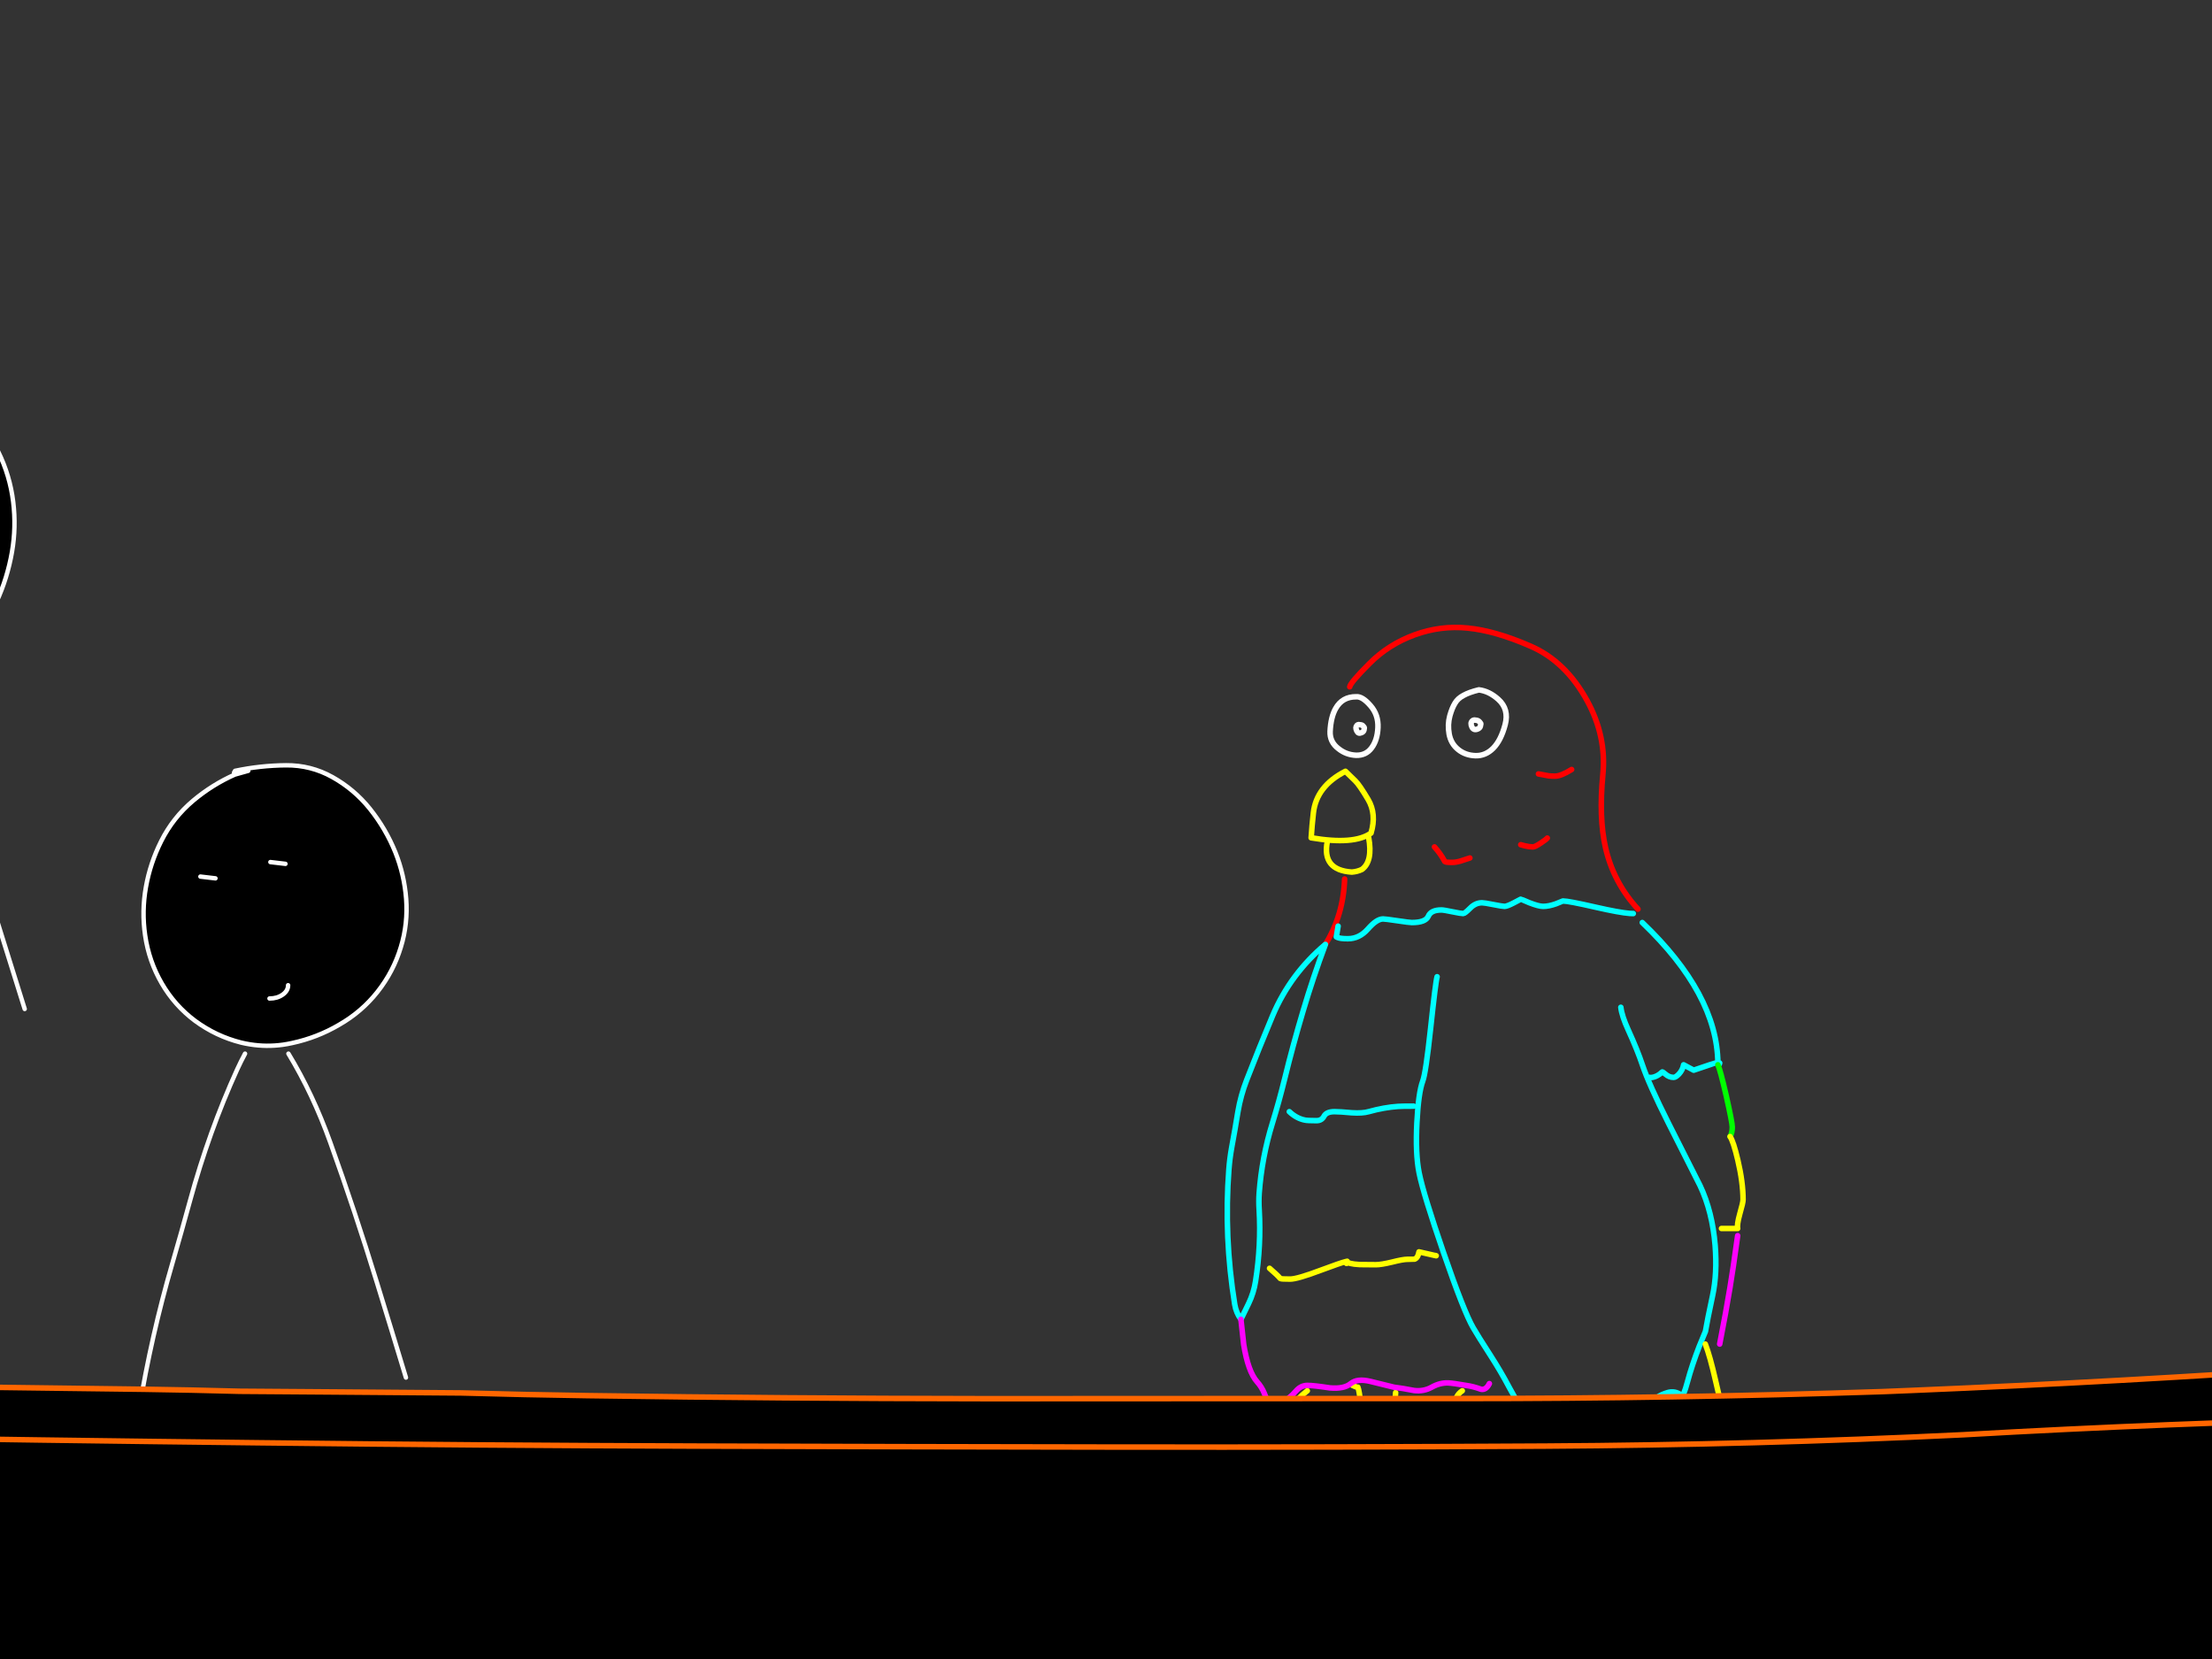 <?xml version="1.0" encoding="utf-8"?>
<svg id="EdithAnim12" image-rendering="inherit" baseProfile="basic" version="1.1" x="0px" y="0px" width="800" height="600" xmlns="http://www.w3.org/2000/svg" xmlns:xlink="http://www.w3.org/1999/xlink">
  <rect width="100%" height="100%" fill="#333333" stroke="none"/>
  <g id="14_JurorParrotf78r1" overflow="visible">
    <g id="JurorsBack">
      <path fill="#000" stroke="none" d="M-470.03,132.23 Q-472.03,132.91 -473.95,133.75 -491.35,140.63 -503.11,155.11 -515.47,170.31 -514.63,189.95 -513.83,209.15 -503.83,225.63 -498.63,234.23 -482.47,242.19 -474.15,246.27 -467.39,248.03 -461.15,249.63 -456.23,249.23 -453.55,249.03 -450.27,247.71 -441.99,244.39 -429.83,234.15 -422.91,228.31 -417.79,222.59 -412.59,216.79 -411.67,213.79 -408.03,202.15 -408.35,189.91 -408.91,170.31 -420.11,154.47 -425.19,147.35 -432.83,142.79 -449.67,132.71 -469.43,134.11 L-470.03,132.23 M-486.03,181.95 L-489.99,184.87 -486.03,181.95 M-449.39,172.99 L-453.39,175.91 -449.39,172.99 M-453.95,226.87 Q-455.07,226.67 -456.19,226.51 -455.07,226.67 -453.95,226.87 -442.43,228.47 -436.35,218.51 -442.43,228.47 -453.95,226.87 M-689.79,138.11 Q-698.35,140.31 -705.75,145.15 -713.03,149.87 -719.31,156.07 -725.71,162.47 -729.79,170.63 -733.91,178.99 -734.91,188.15 -735.91,197.27 -733.83,206.15 -731.75,215.23 -727.19,223.23 -722.63,231.19 -716.11,237.63 -709.35,244.27 -700.91,248.51 -696.27,250.91 -691.27,252.23 -687.47,253.19 -683.47,253.55 -680.99,253.47 -678.51,253.19 -671.71,252.39 -665.15,250.19 -656.15,247.19 -648.59,241.35 -641.07,235.47 -636.43,226.95 -632.15,219.07 -630.03,210.43 -627.91,201.79 -628.67,192.87 -629.47,183.51 -633.63,174.95 -637.59,166.75 -643.55,159.91 -649.35,153.27 -655.99,147.43 -663.11,141.27 -672.23,138.47 -680.91,135.71 -689.79,138.11 M-664.43,177.23 Q-662.39,178.55 -662.39,180.39 -662.39,178.55 -664.43,177.23 -666.51,175.91 -669.43,175.91 -666.51,175.91 -664.43,177.23 M-695.63,174.75 Q-693.75,175.87 -693.75,177.47 -693.75,175.87 -695.63,174.75 -697.51,173.63 -700.15,173.63 -697.51,173.63 -695.63,174.75 M-702.19,230.99 Q-702.31,231.11 -702.31,231.35 -702.31,231.11 -702.19,230.99 -698.75,227.79 -695.67,230.99 -698.75,227.79 -702.19,230.99 M-913.79,141.71 L-913.51,142.43 -908.67,141.07 -913.51,142.43 Q-920.03,144.91 -925.75,148.95 -932.27,153.63 -936.87,160.19 -940.99,166.03 -943.51,172.83 -945.91,179.43 -946.63,186.43 -947.39,193.59 -946.35,200.59 -945.23,208.03 -941.95,214.83 -938.83,221.39 -933.51,226.43 -928.15,231.51 -921.51,234.99 -917.15,237.31 -912.39,238.51 -909.55,239.19 -906.55,239.51 -899.71,240.51 -892.87,239.07 -892.31,238.95 -891.71,238.83 -885.19,237.27 -879.15,234.19 -872.71,230.79 -867.47,225.83 -862.19,220.75 -858.43,214.23 -854.83,208.11 -853.11,201.19 -851.39,194.35 -851.87,187.35 -852.39,180.03 -854.55,173.11 -856.67,166.31 -860.51,160.43 -864.35,154.51 -869.51,149.43 -874.99,144.11 -881.87,140.95 -888.91,137.71 -896.83,137.51 -903.55,138.19 -910.19,140.27 -911.79,140.75 -913.43,141.11 L-913.79,141.71 M-900.67,174.03 L-895.23,174.67 -900.67,174.03 M-896.23,221.91 Q-894.27,220.51 -894.27,218.51 -894.27,220.51 -896.23,221.91 -898.19,223.31 -900.99,223.31 -898.19,223.31 -896.23,221.91 M-920.51,179.91 L-925.95,179.27 -920.51,179.91 M-56.27,135.83 Q-64.67,137.71 -72.31,141.95 -80.59,146.59 -86.55,153.99 -92.15,160.95 -94.59,169.51 -97.15,178.31 -97.55,187.55 -97.95,196.55 -96.79,205.51 -95.67,214.39 -90.67,221.83 -85.51,229.51 -77.99,234.75 -70.71,239.87 -62.39,243.03 -53.55,246.31 -44.11,246.75 -35.11,247.51 -26.71,244.11 -17.91,240.63 -11.59,233.43 -5.23,226.23 -1.27,217.67 2.69,209.07 4.33,199.63 5.89,190.63 4.77,181.51 3.61,171.99 -.67,163.31 -4.91,154.83 -11.87,148.47 -17.79,143.03 -24.63,138.79 -31.15,134.71 -38.47,132.23 L-39.07,134.11 Q-47.79,134.07 -56.27,135.83 M-31.39,177.47 L-27.55,180.39 -31.39,177.47 M-63.07,180.39 L-59.23,183.31 -63.07,180.39 M-63.15,221.67 Q-62.47,221.51 -61.79,221.39 -62.47,221.51 -63.15,221.67 -68.39,223.15 -71.07,218.51 -68.39,223.15 -63.15,221.67 M-279.95,166.55 Q-283.91,174.47 -285.43,183.07 -286.99,191.79 -285.71,200.51 -284.35,209.87 -279.67,217.91 -275.03,225.87 -267.71,231.35 -260.11,236.95 -251.07,239.23 -249.39,239.63 -247.75,239.91 -241.87,240.83 -235.95,240.03 -234.27,239.75 -232.59,239.39 -223.51,237.43 -215.63,232.79 -207.51,228.15 -201.79,220.91 -196.03,213.63 -193.35,204.75 -190.75,196.27 -191.43,187.31 -192.11,178.59 -195.31,170.55 -198.79,161.95 -204.59,154.71 -210.23,147.71 -218.11,143.31 -225.87,138.99 -234.83,139.07 -244.15,139.15 -253.23,141.07 L-253.59,141.71 -253.31,142.43 -248.47,141.07 -253.31,142.43 Q-261.43,146.03 -268.35,151.83 -275.71,158.03 -279.95,166.55 M-260.31,179.91 L-265.75,179.27 -260.31,179.91 M-240.47,174.03 L-235.03,174.67 -240.47,174.03 M-240.79,223.31 Q-237.99,223.31 -236.03,221.91 -234.07,220.51 -234.07,218.51 -234.07,220.51 -236.03,221.91 -237.99,223.31 -240.79,223.31Z" test="JurorsBack" vector-effect="non-scaling-stroke" stroke-width="1"/>
      <path id="Layer3_0_1_STROKES" stroke="#FFF" stroke-width="1.6" stroke-linejoin="round" stroke-linecap="round" fill="none" d="M-253.31,142.43 Q-261.43,146.03 -268.35,151.83 -275.71,158.03 -279.95,166.55 -283.91,174.47 -285.43,183.07 -286.99,191.79 -285.71,200.51 -284.35,209.87 -279.67,217.91 -275.03,225.87 -267.71,231.35 -260.11,236.95 -251.07,239.23 -249.39,239.63 -247.75,239.91 -241.87,240.83 -235.95,240.03 -234.27,239.75 -232.59,239.39 -223.51,237.43 -215.63,232.79 -207.51,228.15 -201.79,220.91 -196.03,213.63 -193.35,204.75 -190.75,196.27 -191.43,187.31 -192.11,178.59 -195.31,170.55 -198.79,161.95 -204.59,154.71 -210.23,147.71 -218.11,143.31 -225.87,138.99 -234.83,139.07 -244.15,139.15 -253.23,141.07 L-253.59,141.71 M-248.47,141.07 L-253.31,142.43 M-260.31,179.91 L-265.75,179.27 M-240.47,174.03 L-235.03,174.67 M-240.79,223.31 Q-237.99,223.31 -236.03,221.91 -234.07,220.51 -234.07,218.51 M-39.07,134.11 Q-47.79,134.07 -56.27,135.83 -64.67,137.71 -72.31,141.95 -80.59,146.59 -86.55,153.99 -92.15,160.95 -94.59,169.51 -97.15,178.31 -97.55,187.55 -97.95,196.55 -96.79,205.51 -95.67,214.39 -90.67,221.83 -85.51,229.51 -77.99,234.75 -70.71,239.87 -62.39,243.03 -53.55,246.31 -44.11,246.75 -35.11,247.51 -26.71,244.11 -17.91,240.63 -11.59,233.43 -5.23,226.23 -1.27,217.67 2.69,209.07 4.33,199.63 5.89,190.63 4.77,181.51 3.61,171.99 -.67,163.31 -4.91,154.83 -11.87,148.47 -17.79,143.03 -24.63,138.79 -31.15,134.71 -38.47,132.23 L-47.07,130.75 M-31.39,177.47 L-27.55,180.39 M-63.07,180.39 L-59.23,183.31 M-71.07,218.51 Q-68.39,223.15 -63.15,221.67 -62.47,221.51 -61.79,221.39 M-41.43,251.67 Q-40.63,252.67 -39.79,253.71 -16.63,283.03 -5.11,319.99 1.89,342.51 8.93,364.91 M-101.47,366.63 Q-97.07,322.87 -75.11,285.87 -64.27,267.55 -49.63,253.71 -48.55,252.67 -47.47,251.67 M-287.95,372.11 Q-283.47,345.03 -275.91,319.07 -272.63,307.79 -269.51,296.39 -262.63,271.27 -252.47,248.95 -251.11,245.99 -249.63,243.23 M-233.95,243.23 Q-225.11,257.83 -218.83,275.31 -209.91,300.15 -201.99,325.91 -196.71,343.03 -191.51,360.23 M-908.67,141.07 L-913.51,142.43 Q-920.03,144.91 -925.75,148.95 -932.27,153.63 -936.87,160.19 -940.99,166.03 -943.51,172.83 -945.91,179.43 -946.63,186.43 -947.39,193.59 -946.35,200.59 -945.23,208.03 -941.95,214.83 -938.83,221.39 -933.51,226.43 -928.15,231.51 -921.51,234.99 -917.15,237.31 -912.39,238.51 -909.55,239.19 -906.55,239.51 -899.71,240.51 -892.87,239.07 -892.31,238.95 -891.71,238.83 -885.19,237.27 -879.15,234.19 -872.71,230.79 -867.47,225.83 -862.19,220.75 -858.43,214.23 -854.83,208.11 -853.11,201.19 -851.39,194.35 -851.87,187.35 -852.39,180.03 -854.55,173.11 -856.67,166.31 -860.51,160.43 -864.35,154.51 -869.51,149.43 -874.99,144.11 -881.87,140.95 -888.91,137.71 -896.83,137.51 -903.55,138.19 -910.19,140.27 -911.79,140.75 -913.43,141.11 L-913.79,141.71 M-900.67,174.03 L-895.23,174.67 M-900.99,223.31 Q-898.19,223.31 -896.23,221.91 -894.27,220.51 -894.27,218.51 M-683.47,253.55 Q-680.99,253.47 -678.51,253.19 -671.71,252.39 -665.15,250.19 -656.15,247.19 -648.59,241.35 -641.07,235.47 -636.43,226.95 -632.15,219.07 -630.03,210.43 -627.91,201.79 -628.67,192.87 -629.47,183.51 -633.63,174.95 -637.59,166.75 -643.55,159.91 -649.35,153.27 -655.99,147.43 -663.11,141.27 -672.23,138.47 -680.91,135.71 -689.79,138.11 -698.35,140.31 -705.75,145.15 -713.03,149.87 -719.31,156.07 -725.71,162.47 -729.79,170.63 -733.91,178.99 -734.91,188.15 -735.91,197.27 -733.83,206.15 -731.75,215.23 -727.19,223.23 -722.63,231.19 -716.11,237.63 -709.35,244.27 -700.91,248.51 -696.27,250.91 -691.27,252.23 -687.47,253.19 -683.47,253.55Z M-669.43,175.91 Q-666.51,175.91 -664.43,177.23 -662.39,178.55 -662.39,180.39 M-700.15,173.63 Q-697.51,173.63 -695.63,174.75 -693.75,175.87 -693.75,177.47 M-469.43,134.11 Q-449.67,132.71 -432.83,142.79 -425.19,147.35 -420.11,154.47 -408.91,170.31 -408.35,189.91 -408.03,202.15 -411.67,213.79 -412.59,216.79 -417.79,222.59 -422.91,228.31 -429.83,234.15 -441.99,244.39 -450.27,247.71 -453.55,249.03 -456.23,249.23 -461.15,249.63 -467.39,248.03 -474.15,246.27 -482.47,242.19 -498.63,234.23 -503.83,225.63 -513.83,209.15 -514.63,189.95 -515.47,170.31 -503.11,155.11 -491.35,140.63 -473.95,133.75 -472.03,132.91 -470.03,132.23 M-486.03,181.95 L-489.99,184.87 M-449.39,172.99 L-453.39,175.91 M-436.35,218.51 Q-442.43,228.47 -453.95,226.87 -455.07,226.67 -456.19,226.51 M-920.51,179.91 L-925.95,179.27 M-947.43,346.87 Q-946.47,341.07 -944.87,335.35 -938.87,313.71 -932.83,291.99 -926.31,268.67 -916.75,247.31 -916.11,245.87 -914.07,241.83 M-410.15,355.27 Q-413.27,328.99 -422.87,305.55 -432.27,282.47 -442.63,259.91 -444.67,255.51 -447.15,251.83 M-469.19,251.83 Q-472.07,258.59 -473.55,266.31 -475.43,276.07 -477.83,285.55 -483.47,307.75 -487.87,330.43 -490.27,342.95 -492.63,355.27 M-676.11,256.75 Q-671.59,263.67 -667.83,271.31 -658.67,289.99 -650.23,308.87 -642.71,325.71 -637.87,343.95 M-695.67,230.99 Q-698.75,227.79 -702.19,230.99 -702.31,231.11 -702.31,231.35 M-733.19,343.95 Q-731.23,337.71 -728.71,331.67 -719.59,310.11 -710.31,288.47 -703.51,272.55 -694.91,258.15 -694.51,257.43 -694.07,256.75 M-890.31,242.23 Q-882.83,253.07 -879.03,262.71 -870.15,285.23 -862.23,308.63 -856.95,324.11 -851.71,339.67" test="JurorsBack"/>
    </g>
    <g id="Tween-1">
      <g id="JurorsFront">
        <path fill="#000" stroke="none" d="M-627.474,275.215 Q-634.203,275.896 -640.851,277.979 -642.453,278.459 -644.095,278.82 L-644.455,279.42 -644.215,280.101 -639.329,278.78 -644.215,280.101 Q-650.703,282.624 -656.43,286.669 -662.958,291.355 -667.564,297.924 -671.689,303.771 -674.213,310.579 -676.616,317.188 -677.336,324.196 -678.097,331.365 -677.056,338.374 -675.935,345.823 -672.651,352.632 -669.527,359.2 -664.2,364.246 -658.833,369.333 -652.185,372.817 -647.815,375.139 -643.094,376.301 -640.206,377.041 -637.206,377.343 -630.358,378.344 -623.509,376.902 -622.94,376.781 -622.388,376.622 -615.818,375.113 -609.772,372.016 -603.324,368.612 -598.077,363.646 -592.791,358.559 -589.026,352.031 -585.422,345.903 -583.7,338.975 -581.977,332.126 -582.458,325.117 -582.979,317.788 -585.141,310.86 -587.264,304.051 -591.109,298.164 -594.954,292.236 -600.12,287.15 -605.607,281.823 -612.495,278.659 -619.544,275.415 -627.474,275.215 M-651.184,317.668 L-656.631,317.027 -651.184,317.668 M-631.319,311.781 L-625.872,312.422 -631.319,311.781 M-631.639,361.122 Q-628.836,361.122 -626.873,359.721 -624.911,358.319 -624.911,356.316 -624.911,358.319 -626.873,359.721 -628.836,361.122 -631.639,361.122 M-850.513,260.917 L-851.113,262.84 Q-889.041,260.757 -904.059,295.16 -912.55,314.664 -907.824,335.33 -901.536,362.885 -873.942,372.817 -869.337,374.409 -864.21,375.621 -861.884,376.159 -859.484,376.622 -858.476,376.808 -856.961,376.862 -855.468,376.854 -853.556,376.622 -852.224,376.465 -850.953,376.261 -819.931,371.234 -809.862,337.573 -799.369,302.489 -825.281,276.377 -836.015,265.643 -850.513,260.917 M-843.424,306.254 L-839.579,309.178 -843.424,306.254 M-875.143,309.178 L-871.299,312.101 -875.143,309.178 M-875.223,350.509 Q-874.543,350.349 -873.862,350.229 -874.543,350.349 -875.223,350.509 -880.51,351.991 -883.153,347.345 -880.51,351.991 -875.223,350.509 M-1026.372,356.917 Q-1021.166,337.453 -1029.656,319.31 -1036.385,304.932 -1046.998,293.158 -1057.611,281.423 -1073.191,279.701 -1094.097,279.941 -1073.311,280.021 -1092.655,282.544 -1108.395,293.959 -1125.336,306.214 -1129.381,326.599 -1133.386,346.825 -1125.135,365.528 -1117.446,383.07 -1101.586,393.883 -1094.468,398.687 -1086.327,399.931 -1083.463,400.371 -1080.48,400.371 -1078.088,400.691 -1075.794,400.772 -1058.94,401.351 -1045.917,389.278 -1031.459,375.941 -1026.372,356.917 M-1081.761,327 Q-1079.879,328.121 -1079.879,329.723 -1079.879,328.121 -1081.761,327 -1083.644,325.878 -1086.287,325.878 -1083.644,325.878 -1081.761,327 M-1059.534,327.841 Q-1057.451,329.162 -1057.451,331.005 -1057.451,329.162 -1059.534,327.841 -1061.576,326.519 -1064.5,326.519 -1061.576,326.519 -1059.534,327.841 M-1108.074,361.763 L-1088.85,368.171 -1108.074,361.763 M-131.455,271.811 L-132.056,269.888 Q-134.058,270.609 -135.981,271.45 -153.402,278.339 -165.177,292.837 -177.552,308.056 -176.711,327.721 -175.91,346.945 -165.898,363.445 -160.691,372.056 -144.511,380.026 -136.192,384.102 -129.452,385.833 -123.167,387.459 -118.238,387.075 -115.556,386.859 -112.271,385.553 -103.966,382.243 -91.805,371.976 -84.877,366.129 -79.75,360.402 -74.544,354.594 -73.623,351.59 -69.978,339.936 -70.299,327.681 -70.859,308.056 -82.073,292.196 -87.16,285.067 -94.809,280.502 -111.67,270.409 -131.455,271.811 M-148.076,319.711 L-152.041,322.634 -148.076,319.711 M-111.39,310.739 L-115.395,313.663 -111.39,310.739 M-115.956,364.687 Q-117.077,364.487 -118.198,364.326 -117.077,364.487 -115.956,364.687 -104.421,366.289 -98.334,356.316 -104.421,366.289 -115.956,364.687 M-351.53,276.176 Q-360.221,273.413 -369.112,275.816 -377.682,278.019 -385.092,282.865 -392.381,287.591 -398.669,293.798 -405.077,300.206 -409.162,308.377 -413.287,316.747 -414.288,325.918 -415.289,335.05 -413.207,343.941 -411.124,353.032 -406.558,361.042 -401.993,369.012 -395.465,375.46 -388.696,382.109 -380.246,386.354 -375.583,388.753 -370.634,390.039 -366.789,391.052 -362.784,391.4 -360.289,391.304 -357.818,391 -351.024,390.24 -344.441,388.036 -335.43,385.032 -327.86,379.185 -320.331,373.298 -315.685,364.767 -311.4,356.877 -309.277,348.226 -307.154,339.576 -307.915,330.644 -308.716,321.273 -312.881,312.702 -316.846,304.492 -322.814,297.643 -328.621,290.995 -335.269,285.148 -342.398,278.98 -351.53,276.176 M-343.76,314.985 Q-341.677,316.306 -341.677,318.149 -341.677,316.306 -343.76,314.985 -345.803,313.663 -348.726,313.663 -345.803,313.663 -343.76,314.985 M-374.959,312.502 Q-373.077,313.623 -373.077,315.225 -373.077,313.623 -374.959,312.502 -376.841,311.38 -379.485,311.38 -376.841,311.38 -374.959,312.502 M-381.527,368.812 Q-381.647,368.932 -381.647,369.172 -381.647,368.932 -381.527,368.812 -378.083,365.608 -374,368.812 -378.083,365.608 -381.527,368.812 M69.876,289.553 Q62.507,295.761 58.262,304.291 54.297,312.221 52.775,320.832 51.213,329.563 52.495,338.294 53.856,347.666 58.542,355.716 63.188,363.686 70.517,369.172 78.127,374.779 87.178,377.062 88.841,377.467 90.502,377.703 96.381,378.659 102.277,377.823 103.984,377.602 105.681,377.222 114.772,375.26 122.662,370.614 130.792,365.968 136.52,358.719 142.287,351.43 144.97,342.539 147.573,334.049 146.893,325.077 146.212,316.347 143.008,308.296 139.523,299.686 133.716,292.437 128.069,285.428 120.179,281.022 112.41,276.697 103.438,276.777 94.107,276.857 85.015,278.78 L84.655,279.42 84.935,280.141 89.781,278.78 84.935,280.141 Q76.805,283.746 69.876,289.553 M97.791,311.781 L103.238,312.422 97.791,311.781 M77.926,317.668 L72.48,317.027 77.926,317.668 M97.471,361.122 Q100.274,361.122 102.237,359.721 104.199,358.319 104.199,356.316 104.199,358.319 102.237,359.721 100.274,361.122 97.471,361.122Z" test="JurorsFront" vector-effect="non-scaling-stroke" stroke-width="1"/>
        <path id="Layer4_0_1_STROKES" stroke="#FFF" stroke-width="1.602" stroke-linejoin="round" stroke-linecap="round" fill="none" d="M84.935,280.141 Q76.805,283.746 69.876,289.553 62.507,295.761 58.262,304.291 54.297,312.221 52.775,320.832 51.213,329.563 52.495,338.294 53.856,347.666 58.542,355.716 63.188,363.686 70.517,369.172 78.127,374.779 87.178,377.062 88.841,377.467 90.502,377.723 96.381,378.659 102.297,377.843 103.984,377.602 105.681,377.222 114.772,375.26 122.662,370.614 130.792,365.968 136.52,358.719 142.287,351.43 144.97,342.539 147.573,334.049 146.893,325.077 146.212,316.347 143.008,308.296 139.523,299.686 133.716,292.437 128.069,285.428 120.179,281.022 112.41,276.697 103.438,276.777 94.107,276.857 85.015,278.78 L84.655,279.42 M89.781,278.78 L84.935,280.141 M97.791,311.781 L103.238,312.422 M77.926,317.668 L72.48,317.027 M-362.784,391.4 Q-360.289,391.304 -357.818,391.02 -351.024,390.24 -344.441,388.036 -335.43,385.032 -327.86,379.185 -320.331,373.298 -315.685,364.767 -311.4,356.877 -309.277,348.226 -307.154,339.576 -307.915,330.644 -308.716,321.273 -312.881,312.702 -316.846,304.492 -322.814,297.643 -328.621,290.995 -335.269,285.148 -342.398,278.98 -351.53,276.176 -360.221,273.413 -369.112,275.816 -377.682,278.019 -385.092,282.865 -392.381,287.591 -398.669,293.798 -405.077,300.206 -409.162,308.377 -413.287,316.747 -414.288,325.918 -415.289,335.05 -413.207,343.941 -411.124,353.032 -406.558,361.042 -401.993,369.012 -395.465,375.46 -388.696,382.109 -380.246,386.354 -375.583,388.753 -370.614,390.059 -366.789,391.052 -362.784,391.4Z M-348.726,313.663 Q-345.803,313.663 -343.74,314.985 -341.677,316.306 -341.677,318.149 M-379.485,311.38 Q-376.841,311.38 -374.959,312.502 -373.077,313.623 -373.077,315.225 M-131.455,271.811 Q-111.67,270.409 -94.809,280.502 -87.16,285.067 -82.073,292.196 -70.859,308.056 -70.299,327.681 -69.978,339.936 -73.623,351.59 -74.544,354.594 -79.75,360.402 -84.877,366.129 -91.805,371.976 -103.966,382.243 -112.271,385.553 -115.556,386.859 -118.238,387.075 -123.167,387.459 -129.432,385.853 -136.192,384.102 -144.511,380.026 -160.691,372.056 -165.898,363.445 -175.91,346.945 -176.711,327.721 -177.552,308.056 -165.177,292.837 -153.402,278.339 -135.981,271.45 -134.058,270.609 -132.056,269.909 M-148.076,319.711 L-152.041,322.634 M-111.39,310.739 L-115.395,313.663 M-98.334,356.316 Q-104.421,366.289 -115.956,364.687 -117.077,364.487 -118.198,364.326 M-72.101,493.247 Q-75.225,466.935 -84.837,443.465 -94.248,420.356 -104.621,397.768 -106.663,393.363 -109.147,389.678 M-131.215,389.678 Q-134.085,396.441 -135.58,404.176 -137.462,413.948 -139.865,423.44 -145.512,445.668 -149.918,468.376 -152.321,480.912 -154.684,493.247 M-412.566,481.913 Q-410.603,475.665 -408.08,469.618 -398.949,448.031 -389.657,426.364 -382.834,410.41 -374.258,396.006 -373.842,395.303 -373.417,394.604 M-355.415,394.604 Q-350.895,401.552 -347.124,409.182 -337.953,427.886 -329.502,446.789 -321.973,463.65 -317.127,481.913 M-374,368.812 Q-378.083,365.608 -381.527,368.812 -381.647,368.932 -381.647,369.172 M97.471,361.122 Q100.274,361.122 102.237,359.721 104.199,358.319 104.199,356.316 M50.252,510.108 Q54.738,482.995 62.307,457.002 65.591,445.708 68.715,434.294 75.604,409.142 85.776,386.794 87.135,383.838 88.62,381.067 M104.319,381.067 Q113.185,395.68 119.458,413.187 128.389,438.058 136.319,463.851 141.606,480.992 146.812,498.214 M-1086.287,325.878 Q-1083.644,325.878 -1081.761,327 -1079.879,328.121 -1079.879,329.723 M-1064.5,326.519 Q-1061.576,326.519 -1059.514,327.841 -1057.451,329.162 -1057.451,331.005 M-1073.311,280.021 Q-1092.655,282.544 -1108.395,293.959 -1125.336,306.214 -1129.381,326.599 -1133.386,346.825 -1125.135,365.528 -1117.446,383.07 -1101.586,393.883 -1094.468,398.687 -1086.327,399.931 -1083.463,400.371 -1080.48,400.371 -1078.088,400.691 -1075.774,400.772 -1058.94,401.351 -1045.917,389.278 -1031.459,375.941 -1026.372,356.917 -1021.166,337.453 -1029.656,319.31 -1036.385,304.932 -1046.998,293.158 -1057.611,281.423 -1073.171,279.701 M-850.513,260.937 L-859.123,259.476 M-851.113,262.84 Q-889.041,260.757 -904.059,295.16 -912.55,314.664 -907.824,335.33 -901.536,362.885 -873.942,372.817 -869.337,374.409 -864.21,375.621 -861.884,376.159 -859.464,376.622 -858.476,376.808 -856.961,376.862 -855.468,376.854 -853.536,376.622 -852.224,376.465 -850.953,376.261 -819.931,371.234 -809.862,337.573 -799.369,302.489 -825.281,276.377 -836.015,265.643 -850.513,260.937 M-843.424,306.254 L-839.579,309.178 M-875.143,309.178 L-871.299,312.101 M-883.153,347.345 Q-880.51,351.991 -875.223,350.509 -874.543,350.349 -873.862,350.229 M-644.195,280.121 Q-650.703,282.624 -656.43,286.669 -662.958,291.355 -667.564,297.924 -671.689,303.771 -674.213,310.579 -676.616,317.188 -677.336,324.196 -678.097,331.365 -677.056,338.374 -675.935,345.823 -672.651,352.632 -669.527,359.2 -664.2,364.246 -658.833,369.333 -652.185,372.817 -647.815,375.139 -643.074,376.321 -640.206,377.041 -637.206,377.343 -630.358,378.344 -623.509,376.902 -622.94,376.781 -622.368,376.642 -615.818,375.113 -609.772,372.016 -603.324,368.612 -598.077,363.646 -592.791,358.559 -589.026,352.031 -585.422,345.903 -583.7,338.975 -581.977,332.126 -582.458,325.117 -582.979,317.788 -585.141,310.86 -587.264,304.051 -591.109,298.164 -594.954,292.236 -600.12,287.15 -605.607,281.823 -612.495,278.659 -619.544,275.415 -627.474,275.215 -634.203,275.896 -640.851,277.979 -642.453,278.459 -644.095,278.82 L-644.455,279.42 M-639.329,278.78 L-644.195,280.121 M-651.184,317.668 L-656.631,317.027 M-631.319,311.781 L-625.872,312.422 M-1129.821,490.924 Q-1121.851,471.741 -1113,452.997 -1104.79,435.615 -1096.259,418.674 -1093.415,413.007 -1089.171,405.137 M-631.639,361.122 Q-628.836,361.122 -626.873,359.721 -624.911,358.319 -624.911,356.316 M-620.946,380.066 Q-613.47,390.937 -609.652,400.572 -600.761,423.12 -592.831,446.549 -587.544,462.048 -582.298,477.628 M-678.137,484.837 Q-677.176,479.03 -675.574,473.302 -669.567,451.635 -663.519,429.888 -656.991,406.539 -647.419,385.152 -646.765,383.695 -644.736,379.666 M-848.33,380.226 Q-826.968,412.903 -817.311,446.589 -811.224,467.936 -804.776,488.962 M-913.271,488.962 Q-905.782,444.987 -883.914,407.54 -876.452,394.713 -867.173,380.226 M-1073.591,405.137 Q-1068.747,414.792 -1064.82,422.319 -1055.609,439.901 -1047.318,457.923 -1039.909,473.983 -1034.783,490.924 M-1108.074,361.763 L-1088.85,368.171" test="JurorsFront"/>
      </g>
    </g>
    <g id="Parrot">
      <path id="Layer2_0_1_STROKES" stroke="#FFF" stroke-width="2" stroke-linejoin="round" stroke-linecap="round" fill="none" d="M534.85,249.5 Q538.55,249.95 541.85,252.9 545.85,256.45 544.35,262.1 542.85,267.75 540.05,270.6 537.25,273.4 533.65,273.3 530,273.2 527.4,271.1 524.75,269 524.1,265.45 523.5,262.05 524.35,258.9 525.15,256.05 526.2,254.35 527.2,252.6 529.3,251.5 531.35,250.35 534.85,249.5Z M535.25,261.25 Q534.75,260.6 534,260.5 533.2,260.4 533.15,260.4 532.85,260.4 532.5,260.7 531.65,261.45 532.35,262.95 532.95,264.2 534.3,263.7 535.25,263.35 535.4,262.65 535.55,262.15 535.55,261.95 535.6,261.55 535.25,261.25Z M490.5,252 Q492.7,251.8 495.65,255.2 498.55,258.5 498.35,263.15 498.15,267.7 496.05,270.5 494,273.25 490.45,273.15 486.85,273 484.05,270.75 480.9,268.35 481.05,264.55 481.3,259.35 483.05,256.25 485.45,251.95 490.5,252Z M493.15,262.8 Q492.8,262.2 492.15,262.15 491.4,262.05 491.35,262.05 491.15,262.05 490.8,262.3 490.05,263 490.7,264.35 491.25,265.5 492.35,265 493.15,264.7 493.3,264.05 493.4,263.65 493.4,263.45 493.5,263.1 493.15,262.8Z" test="Parrot"/>
      <path id="Layer2_0_2_STROKES" stroke="#F00" stroke-width="2" stroke-linejoin="round" stroke-linecap="round" fill="none" d="M556.4,279.9 Q559.4,280.5 560.15,280.6 560.9,280.7 562.4,280.7 564.55,280.7 568.4,278.3 M550,305.5 L551.45,305.9 Q553.15,306.3 554.4,306.3 555.15,306.3 557.25,304.9 559.2,303.6 559.6,303.1 M592.4,328.8 Q583.55,319.2 580.65,306.55 578.2,295.75 579.7,280.1 581.05,266.3 574,253.4 566.2,239.15 553.45,233.65 540.7,228.1 530.85,227.15 521,226.15 511.6,229.6 502.15,233.05 495.25,240 488.4,246.85 488.15,248.4 M486.3,317.9 Q485.85,330.95 479.35,341.55 M518.8,306.3 Q521.05,308.8 522.5,311.55 522.7,311.9 525.2,311.9 526.5,311.9 528.25,311.4 528.6,311.3 531.6,310.3" test="Parrot"/>
      <path id="Layer2_0_3_STROKES" stroke="#0FF" stroke-width="2" stroke-linejoin="round" stroke-linecap="round" fill="none" d="M483.95,334.95 L483.3,338.85 Q484.2,339.3 485.3,339.4 486,339.5 487.5,339.5 491.65,339.5 494.75,335.95 497.9,332.35 500.2,332.35 501,332.35 505.4,333 509.75,333.65 510.6,333.65 515.55,333.65 516.55,331.4 517.5,329.1 521.3,329.1 522.15,329.1 525.25,329.75 528.4,330.4 529.2,330.4 529.75,330.4 531.7,328.45 533.6,326.5 536,326.5 536.85,326.5 540.1,327.15 543.35,327.8 544.15,327.8 545.05,327.8 547.55,326.5 548.8,325.85 550,325.2 550.15,325.2 553.15,326.5 556.5,327.8 558.1,327.8 560.15,327.8 562.8,326.85 564.1,326.35 565.25,325.85 567.25,325.85 577.3,328.15 585.65,330.05 589.4,330.35 590.15,330.4 590.7,330.4 M519.75,353.25 Q519.2,355.1 517.4,371.9 515.65,388.15 514.55,391 513,395.2 512.45,405.9 511.85,417.25 513.25,424.2 514.8,431.9 522.05,452.95 529.5,474.55 532.8,480.2 534.35,482.9 539.05,490.2 542.85,496.1 545.8,501.7 549.7,509.1 552.8,512.05 555.95,515.1 560.8,516.05 564.05,516.7 569.1,517.9 572.5,518.3 572.5,515.4 572.5,507.3 580.95,511.5 586.9,514.45 588.95,514.85 592.25,515.5 594,512.8 595.3,510.85 597.05,507.5 598.95,504.9 603.1,503.65 605.8,502.85 608.2,504.65 608.85,505.15 610.3,499.75 611.95,493.65 614.55,486.95 L616.8,481.5 Q617.45,477.6 619.4,468.5 621.1,460.5 620.3,450.4 619.3,438.2 614.85,428.8 614.6,428.3 603.45,406.25 596.35,392.15 594,385.15 592.25,379.9 588.9,372.55 586.55,367.45 586.2,364.3 M621.85,384.8 Q621.25,384.45 620.35,384.45 620.2,384.45 612.55,387.05 610.9,386.15 608.9,385.1 608.55,387 607.2,388.45 606.05,389.65 605.3,389.65 603.65,389.65 602.3,388.45 601.2,387.5 601.1,387.7 600.25,388.6 599,389.2 597.55,389.85 596.55,389.65 M593.95,333.65 Q621,359.5 621.3,384.45 L621.95,384.45 M479.35,341.55 Q474.9,353.45 471.25,365.75 467.6,378 464.55,390.45 462.6,398.35 460.2,406.15 456.35,418.6 455.4,431.55 455.2,434.6 455.4,437.55 456.15,450.4 454.1,463.3 453.45,467.6 451.55,471.5 450.15,474.35 448.8,477.15 447.05,474.8 446.55,471.7 442.6,447.3 444.45,422.85 444.75,418.95 445.45,415.05 446.65,408.6 447.7,402.15 448.7,396.2 450.9,390.55 455.45,378.8 460.3,367.25 466.7,352.2 479.35,341.55Z M466.3,402.05 Q468.9,404.5 471.95,405.1 472.85,405.3 476.15,405.3 478,405.3 478.85,403.7 479.7,402.05 482.65,402.05 484.6,402.05 488.9,402.45 492.75,402.7 495,402.05 500.55,400.5 505.6,400.15 506.95,400.05 511.25,400.05" test="Parrot"/>
      <path id="Layer2_0_4_STROKES" stroke="#0F0" stroke-width="2" stroke-linejoin="round" stroke-linecap="round" fill="none" d="M625.7,411.05 Q626.5,409.8 626.5,407.6 626.5,406.05 624.35,396.45 622.1,386.7 621.3,385.1" test="Parrot"/>
      <path id="Layer2_0_5_STROKES" stroke="#FF0" stroke-width="2" stroke-linejoin="round" stroke-linecap="round" fill="none" d="M622.6,444.3 L628.45,444.3 Q628.15,442.9 629.2,439.1 630.4,434.95 630.4,433.9 630.4,427.6 628.5,419.55 626.9,412.75 625.7,411.05 M486.6,278.95 Q476.1,284.3 475,294 474.5,298.45 474.2,303 489.75,305.65 495.85,301.3 497.9,294.4 494.8,289.15 491.65,283.85 490.15,282.4 488.65,280.9 486.6,278.95Z M480.05,304.3 Q478,314.7 488.9,315.4 490.9,315.25 492.55,314.45 496.55,311.55 495,302.9 M459.15,458.7 Q461.9,461.05 463.05,462.4 463.35,462.6 466.6,462.6 469.2,462.6 477.8,459.35 484.75,456.75 486.8,456.25 487.05,456.15 487.2,456.15 487.25,457.1 491.8,457.35 492.75,457.4 497.6,457.4 499.5,457.4 503.45,456.45 507.4,455.45 508.95,455.45 511.35,455.45 511.55,455.4 512.8,455 513.2,452.75 521,454.55 519.05,454.05 M486.8,456.25 Q486.55,456.35 486.75,456.7 487.2,457.4 487.2,456.15 M472.8,503 Q468.85,506.05 467.95,508.55 467.6,509.6 467.6,513.7 467.6,519.1 470.75,520.85 473.15,522.15 482.65,523.15 482.65,521.55 482.35,520.2 484.35,520.95 487.2,521.85 L490.45,521.85 Q489.15,520.15 488.1,518.75 490.35,519.55 492.4,520.55 L496.95,520.55 496.95,517.3 Q493.35,514.1 492.2,508.4 491.6,502.85 491.1,501.7 490.45,501.7 489.15,501.05 M504.75,503.65 Q503.9,513.85 505.65,516.85 507.15,519.45 513.2,519.9 L513.2,516 Q512.65,514.9 512.1,512 512.25,512.2 512.35,512.45 515.2,518.2 520.35,519.25 L520.35,514.1 Q521,515.15 521.8,516.15 524.4,519.25 527.5,519.9 L528.2,519.9 Q528.55,517.8 527.45,514.05 526.2,509.9 526.2,508.2 526.2,504.75 528.85,503 M541.2,508.85 Q540.4,521.65 549.65,545.25 553.6,555.35 557.5,561.8 561.7,568.7 564.3,568.7 568,568.7 568.9,568.3 571.95,566.95 572.4,561.55 574.75,562.7 580.85,563.5 586.2,563.5 587.95,558 589.05,554.6 589.25,554.2 590.2,552.45 592,552.45 592.7,552.45 599.8,555.05 600.9,555.05 602.75,551.8 604.75,548.3 606.3,547.9 610,546.85 615.2,546.1 618.9,545.15 620.65,541.4 621.7,541.4 623.5,541.75 625.3,542.05 625.85,542.05 L625.85,520.55 Q623.25,511.65 620.5,499.5 618.4,490.3 616.75,486.1" test="Parrot"/>
      <path id="Layer2_0_6_STROKES" stroke="#F0F" stroke-width="2" stroke-linejoin="round" stroke-linecap="round" fill="none" d="M448.8,477.15 L449.8,486.25 Q451.4,496.1 454.65,499.75 456.3,501.6 457.25,503.9 457.8,505.15 458.4,507.05 458.9,508.4 459.75,508.55 460.8,508.7 463.1,507.55 466.15,506.05 468.7,503.1 470.45,501.05 472.85,501.05 475.15,501.05 480.95,501.95 486.1,502.4 488.5,500.4 490.85,498.45 495.6,499.6 498.3,500.25 504.15,501.7 507.1,502.05 511.45,502.9 514.95,503.3 517.8,501.7 520.75,500.05 523.75,500.15 525.65,500.25 530.2,501.05 532.8,501.4 535.65,502.45 537.45,502.8 538.65,500.4 M621.95,486.1 Q624.3,474.1 625.65,465.8 626.75,459.3 628.45,446.9 M583.55,631.25 Q586.35,639.35 587.1,640.55 588.2,642.3 591,642.3 592.05,642.3 592.35,642.2 593.75,641.55 595.25,639.05 613.95,657.9 615.15,657.9 622.65,657.9 625.85,644.95 627.8,637.15 627.8,627.7 627.8,621.75 626.5,616.1 625.65,612.4 623.9,607.8" test="Parrot"/>
      <path id="Layer2_0_7_STROKES" stroke="#F60" stroke-width="2" stroke-linejoin="round" stroke-linecap="round" fill="none" d="M565.9,573.25 Q565.4,572.45 564.85,571.65 563.7,570 563.3,570 L563.3,573.25 Q564.55,580.85 572.9,603.3 582.75,629.95 587.75,629.95 589.9,629.95 594.8,625.75 599.35,621.5 599.45,621.5 600.3,621.5 602.7,622.15 605.15,622.8 605.95,622.8 608.4,622.8 610.8,617.9 612.45,614.5 612.85,612.35 618.5,612.35 621.35,609.45 624.2,606.5 627.15,606.5 627.15,604.25 627.5,599.25 627.8,594.25 627.8,593.75 627.8,589.2 624.9,579.1 621.6,567.7 621.3,565.45 620.8,561.95 621,555.9 621.3,549.55 621.3,547.25 L620.65,547.25" test="Parrot"/>
    </g>
    <g id="JuryBoxFront">
      <path fill="#000" stroke="none" d="M-1911.75,514.35 L-1934.05,488.3 -1935.9,617.25 Q-1927.722,617.251 -1916.25,617.25 L-1911.75,514.35 M1030.3,500.95 L1028.95,500.95 1011.1,518.5 1011.1,613 Q1021.584,613.017 1030.3,613 L1030.3,500.95 M858.85,512.95 Q784.35,514.65 710,518.9 634.55,522.55 559.05,523 481.65,523.45 404.25,523.35 328.75,523.25 253.25,523 173.45,522.75 93.65,521.8 14.95,520.9 -63.7,519.6 -141.8,518.35 -219.9,520.35 -297.2,522.3 -374.55,526.5 -449.8,529.75 -525.2,528.6 -604.6,527.35 -683.95,522.45 -757.9,517.5 -832.15,516.45 -906.05,515.45 -980,516.1 -1059.35,516.8 -1138.7,518 -1218.35,519.25 -1297.95,520.45 -1377,521.65 -1456.15,522.95 -1533.15,524.25 -1610.2,524.85 -1686.95,525.45 -1763.9,523.95 -1838.05,522.5 -1911.75,514.35 L-1916.25,617.25 Q-1710.292,617.16 -441.45,615.15 766.423,613.195 1011.1,613 L1011.1,518.5 Q935.15,511.25 858.85,512.95 M691.15,502.85 Q685.944,503.094 680.75,503.3 604.8,505.8 528.85,505.8 505.836,505.8 482.8,505.8 427.271,505.815 371.7,505.85 363.462,505.856 355.2,505.85 283.907,505.781 212.55,504.75 189.675,504.422 166.8,503.75 143.918,503.598 121,503.4 103.852,503.302 86.65,503.15 69.486,502.697 52.3,502.45 -27.4,501.35 -107.15,500.55 -169.187,499.94 -231.2,502.65 -240.294,503.077 -249.4,503.55 -324.45,507 -399.35,510.95 L-559.4,511.75 Q-639.7,507.9 -719.9,502.95 -792.55,497.9 -865.65,497.2 -944.7,496.4 -1023.65,497.5 -1100.75,498.6 -1177.95,500.15 -1250.6,501.65 -1323.3,503.2 -1397.2,504.75 -1471.2,505.95 -1549.15,507.2 -1627.3,506.2 -1703,505.25 -1778.6,500.25 -1856.4,495.6 -1934.05,488.3 L-1911.75,514.35 Q-1838.05,522.5 -1763.9,523.95 -1686.95,525.45 -1610.2,524.85 -1533.15,524.25 -1456.15,522.95 -1377,521.65 -1297.95,520.45 -1218.35,519.25 -1138.7,518 -1059.35,516.8 -980,516.1 -906.05,515.45 -832.15,516.45 -757.9,517.5 -683.95,522.45 -604.6,527.35 -525.2,528.6 -449.8,529.75 -374.55,526.5 -297.2,522.3 -219.9,520.35 -141.8,518.35 -63.7,519.6 14.95,520.9 93.65,521.8 173.45,522.75 253.25,523 328.75,523.25 404.25,523.35 481.65,523.45 559.05,523 634.55,522.55 710,518.9 784.35,514.65 858.85,512.95 935.15,511.25 1011.1,518.5 L1028.95,500.95 1029,500.15 Q1010.612,498.494 992.2,496.85 978.102,495.536 964,494.6 904.035,490.798 843.85,494.4 767.581,499.691 691.15,502.85Z" test="JuryBoxFront"/>
      <path id="Layer1_0_1_STROKES" stroke="#F60" stroke-width="2" stroke-linejoin="round" stroke-linecap="round" fill="none" d="M1029.025,500.175 Q1010.612,498.494 992.2,496.85 978.102,495.536 964,494.625 904.035,490.798 843.85,494.4 767.581,499.691 691.15,502.875 685.944,503.094 680.75,503.3 604.8,505.8 528.85,505.8 505.836,505.8 482.825,505.8 427.271,505.815 371.7,505.85 363.462,505.856 355.225,505.85 283.907,505.781 212.55,504.75 189.675,504.422 166.8,503.775 143.918,503.598 121.025,503.425 103.852,503.302 86.675,503.175 69.486,502.697 52.3,502.45 -27.4,501.35 -107.15,500.55 -169.187,499.94 -231.175,502.675 -240.294,503.077 -249.4,503.55 -324.45,507 -399.35,510.95 L-559.4,511.75 Q-639.7,507.9 -719.9,502.95 -792.55,497.9 -865.65,497.2 -944.7,496.4 -1023.65,497.5 -1100.75,498.6 -1177.95,500.15 -1250.6,501.65 -1323.3,503.2 -1397.2,504.75 -1471.2,505.95 -1549.15,507.2 -1627.3,506.2 -1703,505.25 -1778.6,500.25 -1856.4,495.6 -1934.05,488.3 L-1911.75,514.35 Q-1838.05,522.5 -1763.9,523.95 -1686.95,525.45 -1610.2,524.85 -1533.15,524.25 -1456.15,522.95 -1377,521.65 -1297.95,520.45 -1218.35,519.25 -1138.7,518 -1059.35,516.8 -980,516.1 -906.05,515.45 -832.15,516.45 -757.9,517.5 -683.95,522.45 -604.6,527.35 -525.2,528.6 -449.8,529.75 -374.55,526.5 -297.2,522.3 -219.9,520.35 -141.8,518.35 -63.7,519.6 14.95,520.9 93.65,521.8 173.45,522.75 253.25,523 328.75,523.25 404.25,523.35 481.65,523.45 559.05,523 634.55,522.55 710,518.9 784.35,514.65 858.85,512.95 935.15,511.25 1011.1,518.5 L1028.95,500.95 M1029.025,500.175 Q1029.662,500.242 1030.3,500.3 L1030.3,500.95 1030.3,613 1030.3,624.2 M1011.1,624.2 L1011.1,613.025 M-1916.25,617.25 L-1916.55,624.2 M1011.1,613.025 L1011.1,518.5 M-1936,624.2 L-1935.9,617.25 -1934.05,488.3 M-1911.75,514.35 L-1916.25,617.25" test="JuryBoxFront"/>
    </g>
  </g>
</svg>